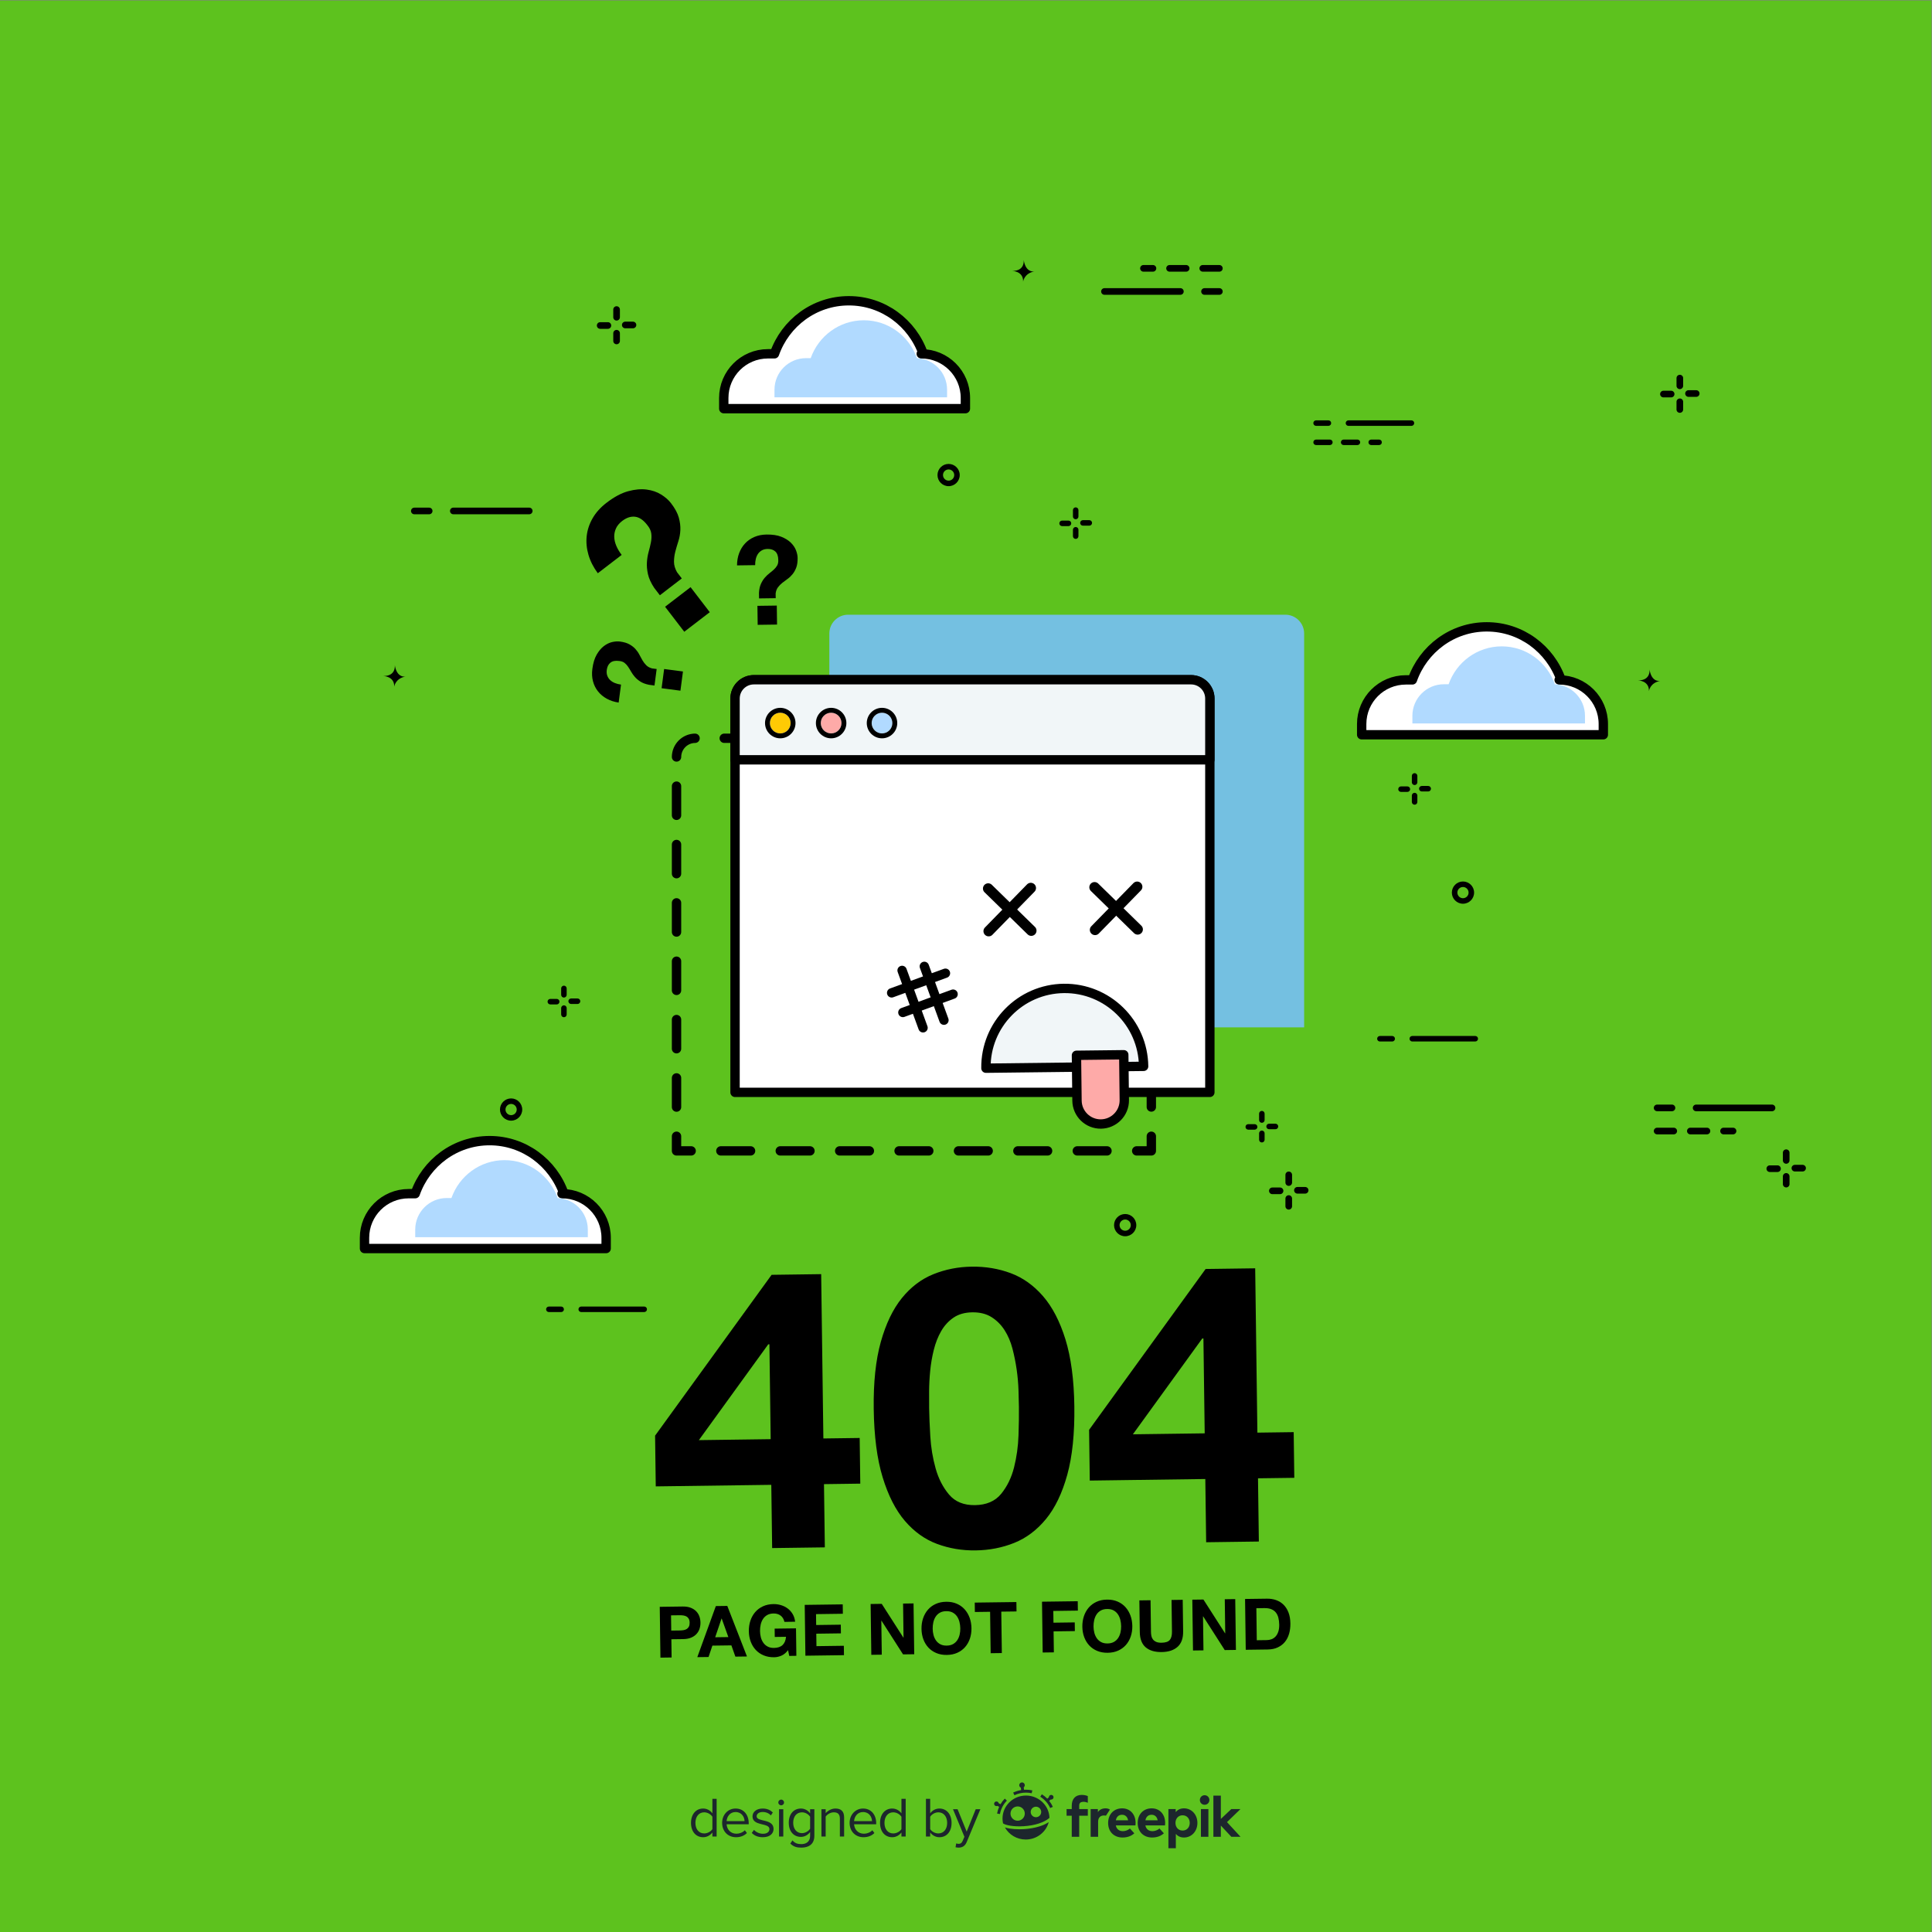 <?xml version="1.0" encoding="UTF-8" standalone="no"?>
<svg
   xmlns:dc="http://purl.org/dc/elements/1.1/"
   xmlns:cc="http://creativecommons.org/ns#"
   xmlns:rdf="http://www.w3.org/1999/02/22-rdf-syntax-ns#"
   xmlns:svg="http://www.w3.org/2000/svg"
   xmlns="http://www.w3.org/2000/svg"
   viewBox="0 0 666.667 666.667"
   height="666.667"
   width="666.667"
   xml:space="preserve"
   id="svg2"
   version="1.1"><rect x="0" y="0" width="666.667" height="666.667" fill="#808080" stroke="none"/><defs
     id="defs6" /><g
     transform="matrix(1.333,0,0,-1.333,0,666.667)"
     id="g10"><g
       transform="scale(0.1)"
       id="g12"><path
         id="path14"
         style="fill:#5dc21e;fill-opacity:1;fill-rule:nonzero;stroke:none"
         d="M 5000,0 H 0 V 5000 H 5000 V 0" /><path
         id="path16"
         style="fill:#000000;fill-opacity:1;fill-rule:nonzero;stroke:none"
         d="m 1988.69,1521.24 -179.57,-247.97 185.9,2.49 -3.29,245.53 z m -291.16,-367.7 -1.76,131.34 301.63,416.35 128.31,1.73 5.7,-425.36 93.97,1.26 1.59,-118.21 -93.97,-1.27 2.2,-163.681 -136.39,-1.828 -2.21,163.689 -299.07,-4.02" /><path
         id="path18"
         style="fill:#000000;fill-opacity:1;fill-rule:nonzero;stroke:none"
         d="m 2408.23,1282.82 c 1.73,-28.62 6.32,-56.16 13.74,-82.67 7.43,-26.53 19.01,-49.11 34.77,-67.76 15.74,-18.65 38.09,-27.77 67.06,-27.39 29.63,0.41 52.24,10.14 67.82,29.21 15.56,19.07 26.72,41.95 33.44,68.66 6.72,26.7 10.54,54.37 11.51,83.01 0.96,28.65 1.32,53.08 1.05,73.28 -0.17,12.14 -0.54,26.78 -1.1,43.96 -0.57,17.15 -2.15,34.82 -4.75,52.98 -2.62,18.17 -6.22,36.13 -10.83,53.92 -4.64,17.77 -11.42,33.7 -20.35,47.73 -8.96,14.03 -20.23,25.33 -33.8,33.91 -13.6,8.55 -30.15,12.71 -49.68,12.46 -19.55,-0.26 -35.82,-4.87 -48.84,-13.8 -13.02,-8.93 -23.64,-20.52 -31.86,-34.77 -8.24,-14.27 -14.6,-30.35 -19.07,-48.26 -4.47,-17.92 -7.59,-35.97 -9.36,-54.19 -1.79,-18.22 -2.73,-35.92 -2.84,-53.09 -0.11,-17.19 -0.07,-31.84 0.08,-43.97 0.28,-20.2 1.27,-44.61 3.01,-73.22 z m -128.09,244.87 c 13.18,46.98 31.36,84.79 54.57,113.4 23.19,28.61 50.37,49.18 81.53,61.72 31.16,12.55 64.25,19.06 99.28,19.52 35.69,0.47 69.28,-5.12 100.77,-16.83 31.48,-11.7 59.36,-31.54 83.66,-59.51 24.29,-27.97 43.65,-65.28 58.1,-111.9 14.42,-46.64 22.11,-104.3 23.03,-173.01 0.95,-70.71 -5.17,-129.91 -18.33,-177.58 -13.18,-47.68 -31.53,-85.82 -55.05,-114.43 -23.54,-28.61 -50.88,-49.19 -82.04,-61.74 -31.16,-12.541 -64.59,-19.049 -100.29,-19.529 -35.03,-0.469 -68.28,5.16 -99.76,16.849 -31.49,11.71 -59.2,31.54 -83.16,59.52 -23.96,27.97 -43.16,65.61 -57.6,112.91 -14.45,47.3 -22.14,106.31 -23.09,177.04 -0.93,68.71 5.2,126.55 18.38,173.57" /><path
         id="path20"
         style="fill:#000000;fill-opacity:1;fill-rule:nonzero;stroke:none"
         d="m 3112.21,1536.32 -179.58,-247.97 185.91,2.49 -3.31,245.51 z m -291.16,-367.71 -1.75,131.35 301.61,416.35 128.32,1.73 5.7,-425.37 93.97,1.27 1.58,-118.23 -93.96,-1.26 2.2,-163.67 -136.41,-1.83 -2.19,163.69 -299.07,-4.03" /><path
         id="path22"
         style="fill:#000000;fill-opacity:1;fill-rule:nonzero;stroke:none"
         d="m 1760.09,780.551 c 3.31,0.051 6.5,0.328 9.56,0.871 3.07,0.519 5.76,1.508 8.07,2.957 2.31,1.453 4.16,3.473 5.54,6.07 1.39,2.59 2.04,5.981 1.98,10.16 -0.05,4.172 -0.81,7.539 -2.25,10.102 -1.44,2.559 -3.35,4.527 -5.7,5.91 -2.35,1.391 -5.06,2.301 -8.14,2.75 -3.09,0.438 -6.28,0.66 -9.59,0.609 l -22.48,-0.3 0.53,-39.43 z m 7.09,62.008 c 8.23,0.121 15.24,-1 21.05,-3.309 5.81,-2.328 10.54,-5.41 14.22,-9.301 3.67,-3.89 6.39,-8.34 8.11,-13.34 1.73,-5.019 2.62,-10.23 2.68,-15.629 0.08,-5.281 -0.67,-10.48 -2.26,-15.601 -1.6,-5.117 -4.18,-9.68 -7.75,-13.637 -3.57,-3.992 -8.23,-7.211 -13.96,-9.691 -5.74,-2.469 -12.73,-3.75 -20.96,-3.871 l -30.4,-0.399 0.63,-47.172 -28.91,-0.398 -1.78,131.551 59.33,0.797" /><path
         id="path24"
         style="fill:#000000;fill-opacity:1;fill-rule:nonzero;stroke:none"
         d="m 1885.43,763.441 -17.23,48.039 h -0.36 l -16.48,-48.5 z m -2.73,80.668 50.95,-130.89 -30.02,-0.387 -10.35,29.148 -49.19,-0.66 -9.92,-29.429 -29.11,-0.403 47.97,132.223 29.67,0.398" /><path
         id="path26"
         style="fill:#000000;fill-opacity:1;fill-rule:nonzero;stroke:none"
         d="m 2022.99,715.441 c -6.22,-2.73 -12.54,-4.132 -18.93,-4.211 -10.07,-0.14 -19.15,1.481 -27.23,4.879 -8.1,3.391 -14.95,8.121 -20.56,14.192 -5.61,6.07 -9.94,13.23 -13.01,21.48 -3.05,8.239 -4.65,17.168 -4.76,26.75 -0.14,9.821 1.2,18.957 4.04,27.418 2.83,8.442 6.97,15.84 12.42,22.172 5.44,6.34 12.16,11.34 20.16,15.02 7.99,3.679 17.03,5.57 27.1,5.711 6.75,0.089 13.32,-0.84 19.66,-2.782 6.35,-1.941 12.1,-4.84 17.26,-8.699 5.15,-3.871 9.42,-8.672 12.81,-14.379 3.39,-5.73 5.51,-12.351 6.35,-19.82 l -27.64,-0.383 c -1.81,7.352 -5.2,12.832 -10.17,16.453 -4.95,3.617 -10.94,5.379 -17.94,5.278 -6.51,-0.079 -12.02,-1.411 -16.53,-3.989 -4.52,-2.59 -8.15,-6.019 -10.92,-10.281 -2.77,-4.281 -4.76,-9.129 -5.98,-14.551 -1.21,-5.429 -1.78,-11.019 -1.71,-16.789 0.08,-5.519 0.79,-10.898 2.15,-16.09 1.37,-5.211 3.48,-9.871 6.36,-14.019 2.89,-4.141 6.61,-7.43 11.2,-9.879 4.57,-2.473 10.12,-3.66 16.63,-3.563 9.58,0.133 16.93,2.653 22.1,7.571 5.16,4.922 8.11,12 8.83,21.218 l -29.11,-0.386 -0.29,21.558 55.28,0.731 0.94,-71.11 -18.41,-0.25 -3.15,14.879 c -5.07,-6.691 -10.72,-11.422 -16.95,-14.129" /><path
         id="path28"
         style="fill:#000000;fill-opacity:1;fill-rule:nonzero;stroke:none"
         d="m 2181.52,848.121 0.33,-24.312 -69.45,-0.938 0.37,-28.191 63.75,0.859 0.3,-22.469 -63.74,-0.859 0.43,-32.25 70.92,0.961 0.34,-24.32 -99.87,-1.352 -1.76,131.559 98.38,1.312" /><path
         id="path30"
         style="fill:#000000;fill-opacity:1;fill-rule:nonzero;stroke:none"
         d="m 2282.48,849.48 56.09,-87.511 h 0.37 l -1.19,88.242 27.08,0.379 1.77,-131.551 -28.92,-0.391 -55.9,87.344 -0.37,-0.023 1.19,-88.059 -27.09,-0.371 -1.77,131.543 28.74,0.398" /><path
         id="path32"
         style="fill:#000000;fill-opacity:1;fill-rule:nonzero;stroke:none"
         d="m 2416.52,768.809 c 1.35,-5.2 3.47,-9.868 6.36,-14.02 2.88,-4.129 6.61,-7.43 11.18,-9.879 4.59,-2.461 10.12,-3.64 16.63,-3.551 6.52,0.09 12.02,1.411 16.54,3.993 4.51,2.578 8.15,5.98 10.91,10.187 2.79,4.211 4.77,8.941 5.99,14.191 1.22,5.231 1.8,10.61 1.72,16.129 -0.08,5.77 -0.8,11.36 -2.15,16.75 -1.38,5.383 -3.49,10.18 -6.38,14.371 -2.89,4.2 -6.61,7.532 -11.18,9.981 -4.59,2.469 -10.13,3.66 -16.65,3.57 -6.5,-0.09 -12.01,-1.429 -16.51,-4.011 -4.51,-2.571 -8.17,-6 -10.93,-10.282 -2.77,-4.269 -4.76,-9.117 -5.98,-14.527 -1.22,-5.441 -1.78,-11.039 -1.69,-16.813 0.06,-5.527 0.79,-10.886 2.14,-16.089 z m -27.03,43.132 c 2.84,8.438 6.98,15.84 12.41,22.188 5.46,6.34 12.18,11.34 20.18,15 7.99,3.672 17.02,5.582 27.1,5.711 10.2,0.14 19.31,-1.508 27.33,-4.969 8.04,-3.461 14.86,-8.281 20.46,-14.473 5.63,-6.187 9.95,-13.476 13.01,-21.847 3.07,-8.36 4.66,-17.469 4.8,-27.289 0.12,-9.582 -1.24,-18.551 -4.07,-26.883 -2.84,-8.328 -6.98,-15.59 -12.42,-21.809 -5.45,-6.211 -12.14,-11.129 -20.07,-14.73 -7.94,-3.61 -17,-5.488 -27.19,-5.621 -10.07,-0.137 -19.16,1.492 -27.25,4.883 -8.1,3.398 -14.94,8.117 -20.55,14.199 -5.61,6.07 -9.95,13.219 -13.01,21.48 -3.05,8.25 -4.64,17.16 -4.78,26.739 -0.13,9.832 1.22,18.98 4.05,27.421" /><path
         id="path34"
         style="fill:#000000;fill-opacity:1;fill-rule:nonzero;stroke:none"
         d="m 2523.6,828.391 -0.32,24.32 107.78,1.437 0.34,-24.328 -39.44,-0.511 1.44,-107.227 -28.93,-0.391 -1.44,107.231 -39.43,-0.531" /><path
         id="path36"
         style="fill:#000000;fill-opacity:1;fill-rule:nonzero;stroke:none"
         d="m 2789.87,856.281 0.33,-24.312 -63.57,-0.86 0.42,-30.41 55.09,0.75 0.29,-22.48 -55.09,-0.739 0.74,-54.339 -28.93,-0.391 -1.76,131.539 92.48,1.242" /><path
         id="path38"
         style="fill:#000000;fill-opacity:1;fill-rule:nonzero;stroke:none"
         d="m 2832.89,774.391 c 1.36,-5.192 3.48,-9.871 6.36,-14 2.87,-4.141 6.61,-7.442 11.18,-9.899 4.59,-2.453 10.13,-3.633 16.65,-3.551 6.49,0.09 12,1.418 16.51,4 4.52,2.579 8.16,5.969 10.93,10.188 2.77,4.223 4.76,8.941 5.98,14.18 1.22,5.23 1.8,10.621 1.73,16.152 -0.09,5.769 -0.8,11.34 -2.16,16.738 -1.37,5.371 -3.49,10.172 -6.38,14.383 -2.88,4.188 -6.6,7.52 -11.18,9.988 -4.58,2.45 -10.13,3.629 -16.64,3.539 -6.51,-0.078 -12.02,-1.418 -16.52,-4 -4.52,-2.578 -8.16,-6.007 -10.92,-10.277 -2.78,-4.273 -4.76,-9.121 -5.98,-14.543 -1.22,-5.418 -1.79,-11.019 -1.72,-16.789 0.08,-5.539 0.8,-10.898 2.16,-16.109 z m -27.02,43.129 c 2.83,8.46 6.97,15.859 12.41,22.199 5.45,6.332 12.17,11.332 20.17,15 7.99,3.672 17.03,5.582 27.1,5.711 10.19,0.152 19.3,-1.52 27.34,-4.981 8.03,-3.457 14.84,-8.277 20.46,-14.457 5.61,-6.203 9.95,-13.48 13.01,-21.844 3.06,-8.386 4.66,-17.476 4.79,-27.296 0.12,-9.582 -1.24,-18.543 -4.07,-26.872 -2.83,-8.339 -6.96,-15.609 -12.41,-21.832 -5.45,-6.207 -12.15,-11.109 -20.07,-14.718 -7.95,-3.621 -17,-5.489 -27.2,-5.629 -10.08,-0.129 -19.16,1.5 -27.24,4.898 -8.11,3.383 -14.95,8.11 -20.56,14.18 -5.61,6.062 -9.95,13.23 -13.01,21.473 -3.05,8.257 -4.65,17.179 -4.78,26.757 -0.12,9.821 1.22,18.95 4.06,27.411" /><path
         id="path40"
         style="fill:#000000;fill-opacity:1;fill-rule:nonzero;stroke:none"
         d="m 3048.33,738.219 c -9.83,-8.797 -23.54,-13.297 -41.1,-13.528 -17.81,-0.25 -31.65,3.86 -41.54,12.329 -9.87,8.472 -14.94,21.671 -15.17,39.589 l -1.1,81.821 28.92,0.379 1.1,-81.797 c 0.05,-3.563 0.4,-7.051 1.06,-10.492 0.66,-3.418 2,-6.45 3.99,-9.059 2,-2.621 4.77,-4.742 8.29,-6.34 3.53,-1.621 8.24,-2.383 14.12,-2.301 10.33,0.141 17.42,2.539 21.28,7.2 3.88,4.64 5.74,11.89 5.62,21.71 l -1.1,81.809 28.92,0.391 1.09,-81.801 c 0.24,-17.809 -4.56,-31.117 -14.38,-39.91" /><path
         id="path42"
         style="fill:#000000;fill-opacity:1;fill-rule:nonzero;stroke:none"
         d="m 3115.22,860.641 56.1,-87.512 h 0.37 l -1.18,88.262 27.07,0.371 1.77,-131.551 -28.93,-0.402 -55.9,87.339 h -0.37 l 1.19,-88.066 -27.09,-0.363 -1.77,131.543 28.74,0.379" /><path
         id="path44"
         style="fill:#000000;fill-opacity:1;fill-rule:nonzero;stroke:none"
         d="m 3279.17,755.609 c 4.17,0.039 8.21,0.782 12.13,2.18 3.91,1.41 7.37,3.68 10.41,6.871 3.03,3.18 5.44,7.281 7.2,12.352 1.77,5.058 2.62,11.199 2.53,18.457 -0.1,6.633 -0.81,12.613 -2.19,17.941 -1.35,5.32 -3.54,9.871 -6.54,13.629 -3,3.77 -6.93,6.633 -11.81,8.602 -4.88,1.968 -10.89,2.898 -18.01,2.808 l -20.63,-0.289 1.11,-82.898 z m 0.58,107.243 c 8.48,0.117 16.38,-1.133 23.74,-3.731 7.34,-2.609 13.72,-6.57 19.13,-11.91 5.42,-5.332 9.68,-12.031 12.81,-20.09 3.11,-8.07 4.75,-17.562 4.89,-28.5 0.12,-9.582 -0.98,-18.441 -3.33,-26.582 -2.35,-8.137 -5.96,-15.187 -10.86,-21.148 -4.89,-5.961 -11.04,-10.68 -18.43,-14.149 -7.39,-3.5 -16.12,-5.293 -26.19,-5.433 l -56.73,-0.758 -1.78,131.539 56.75,0.762" /><path
         id="path46"
         style="fill:#ffffff;fill-opacity:1;fill-rule:nonzero;stroke:none"
         d="m 2384.79,4085.39 h 5.08 c -28.08,79.93 -103.54,137.29 -192.5,137.29 -88.95,0 -164.42,-57.36 -192.51,-137.29 h -16.97 c -63.13,0 -114.31,-51.18 -114.31,-114.31 v -27.72 h 625.51 v 27.72 c 0,63.13 -51.17,114.31 -114.3,114.31" /><path
         id="path48"
         style="fill:none;stroke:#000000;stroke-width:24.232;stroke-linecap:round;stroke-linejoin:round;stroke-miterlimit:10;stroke-dasharray:none;stroke-opacity:1"
         d="m 2384.79,4085.39 h 5.08 c -28.08,79.93 -103.54,137.29 -192.5,137.29 -88.95,0 -164.42,-57.36 -192.51,-137.29 h -16.97 c -63.13,0 -114.31,-51.18 -114.31,-114.31 v -27.72 h 625.51 v 27.72 c 0,63.13 -51.17,114.31 -114.3,114.31 z" /><path
         id="path50"
         style="fill:#b1daff;fill-opacity:1;fill-rule:nonzero;stroke:none"
         d="m 2370,4074.12 h 3.63 c -20.06,57.09 -73.96,98.06 -137.49,98.06 -63.54,0 -117.44,-40.97 -137.51,-98.06 h -12.12 c -45.09,0 -81.65,-36.55 -81.65,-81.65 v -19.79 h 446.79 v 19.79 c 0,45.1 -36.55,81.65 -81.65,81.65" /><path
         id="path52"
         style="fill:#ffffff;fill-opacity:1;fill-rule:nonzero;stroke:none"
         d="m 1454.79,1911.27 h 5.08 c -28.08,79.93 -103.55,137.29 -192.5,137.29 -88.95,0 -164.42,-57.36 -192.51,-137.29 h -16.97 c -63.132,0 -114.304,-51.17 -114.304,-114.32 v -27.7 h 625.504 v 27.7 c 0,63.15 -51.17,114.32 -114.3,114.32" /><path
         id="path54"
         style="fill:none;stroke:#000000;stroke-width:24.232;stroke-linecap:round;stroke-linejoin:round;stroke-miterlimit:10;stroke-dasharray:none;stroke-opacity:1"
         d="m 1454.79,1911.27 h 5.08 c -28.08,79.93 -103.55,137.29 -192.5,137.29 -88.95,0 -164.42,-57.36 -192.51,-137.29 h -16.97 c -63.132,0 -114.304,-51.17 -114.304,-114.32 v -27.7 h 625.504 v 27.7 c 0,63.15 -51.17,114.32 -114.3,114.32 z" /><path
         id="path56"
         style="fill:#b1daff;fill-opacity:1;fill-rule:nonzero;stroke:none"
         d="m 1440,1900 h 3.63 c -20.06,57.09 -73.96,98.07 -137.5,98.07 -63.53,0 -117.44,-40.98 -137.5,-98.07 h -12.12 c -45.09,0 -81.65,-36.55 -81.65,-81.65 v -19.8 h 446.79 v 19.8 c 0,45.1 -36.55,81.65 -81.65,81.65" /><path
         id="path58"
         style="fill:#ffffff;fill-opacity:1;fill-rule:nonzero;stroke:none"
         d="m 4036.09,3241.27 h 5.1 c -28.09,79.93 -103.55,137.29 -192.51,137.29 -88.95,0 -164.41,-57.36 -192.51,-137.29 h -16.96 c -63.14,0 -114.32,-51.18 -114.32,-114.31 v -27.71 h 625.52 v 27.71 c 0,63.13 -51.18,114.31 -114.32,114.31" /><path
         id="path60"
         style="fill:none;stroke:#000000;stroke-width:24.232;stroke-linecap:round;stroke-linejoin:round;stroke-miterlimit:10;stroke-dasharray:none;stroke-opacity:1"
         d="m 4036.09,3241.27 h 5.1 c -28.09,79.93 -103.55,137.29 -192.51,137.29 -88.95,0 -164.41,-57.36 -192.51,-137.29 h -16.96 c -63.14,0 -114.32,-51.18 -114.32,-114.31 v -27.71 h 625.52 v 27.71 c 0,63.13 -51.18,114.31 -114.32,114.31 z" /><path
         id="path62"
         style="fill:#b1daff;fill-opacity:1;fill-rule:nonzero;stroke:none"
         d="m 4021.31,3230 h 3.64 c -20.07,57.09 -73.96,98.06 -137.5,98.06 -63.54,0 -117.44,-40.97 -137.51,-98.06 h -12.12 c -45.1,0 -81.65,-36.55 -81.65,-81.65 v -19.8 h 446.79 v 19.8 c 0,45.1 -36.55,81.65 -81.65,81.65" /><path
         id="path64"
         style="fill:none;stroke:#000000;stroke-width:24.232;stroke-linecap:round;stroke-linejoin:round;stroke-miterlimit:4;stroke-dasharray:none;stroke-opacity:1"
         d="m 2980.37,2059.89 v -37.87 h -37.87" /><path
         id="path66"
         style="fill:none;stroke:#000000;stroke-width:24.232;stroke-linecap:round;stroke-linejoin:round;stroke-miterlimit:4;stroke-dasharray:76.89, 76.89;stroke-dashoffset:0;stroke-opacity:1"
         d="M 2865.62,2022.02 H 1827.6" /><path
         id="path68"
         style="fill:none;stroke:#000000;stroke-width:24.232;stroke-linecap:round;stroke-linejoin:round;stroke-miterlimit:4;stroke-dasharray:none;stroke-opacity:1"
         d="m 1789.15,2022.02 h -37.87 v 37.87" /><path
         id="path70"
         style="fill:none;stroke:#000000;stroke-width:24.232;stroke-linecap:round;stroke-linejoin:round;stroke-miterlimit:4;stroke-dasharray:75.527, 75.527;stroke-dashoffset:0;stroke-opacity:1"
         d="m 1751.28,2135.42 v 906.09 c 0,26.87 21.79,48.66 48.65,48.66 h 1131.79 c 26.87,0 48.65,-21.79 48.65,-48.66 v -943.85" /><path
         id="path72"
         style="fill:#74c0e1;fill-opacity:1;fill-rule:nonzero;stroke:none"
         d="M 3375.94,2341.84 H 2146.85 v 1019.49 c 0,26.87 21.77,48.66 48.65,48.66 h 1131.79 c 26.87,0 48.65,-21.79 48.65,-48.66 V 2341.84" /><path
         id="path74"
         style="fill:#ffffff;fill-opacity:1;fill-rule:nonzero;stroke:none"
         d="M 3131.87,2173.52 H 1902.77 V 3193 c 0,26.87 21.78,48.66 48.66,48.66 h 1131.78 c 26.88,0 48.66,-21.79 48.66,-48.66 V 2173.52" /><path
         id="path76"
         style="fill:none;stroke:#000000;stroke-width:24.232;stroke-linecap:round;stroke-linejoin:round;stroke-miterlimit:10;stroke-dasharray:none;stroke-opacity:1"
         d="M 3131.87,2173.52 H 1902.77 V 3193 c 0,26.87 21.78,48.66 48.66,48.66 h 1131.78 c 26.88,0 48.66,-21.79 48.66,-48.66 z" /><path
         id="path78"
         style="fill:#f1f6f8;fill-opacity:1;fill-rule:nonzero;stroke:none"
         d="M 3131.87,3034.37 H 1902.77 V 3193 c 0,26.87 21.78,48.66 48.66,48.66 h 1131.78 c 26.88,0 48.66,-21.79 48.66,-48.66 v -158.63" /><path
         id="path80"
         style="fill:none;stroke:#000000;stroke-width:24.232;stroke-linecap:round;stroke-linejoin:round;stroke-miterlimit:10;stroke-dasharray:none;stroke-opacity:1"
         d="M 3131.87,3034.37 H 1902.77 V 3193 c 0,26.87 21.78,48.66 48.66,48.66 h 1131.78 c 26.88,0 48.66,-21.79 48.66,-48.66 z" /><path
         id="path82"
         style="fill:none;stroke:#000000;stroke-width:24.232;stroke-linecap:round;stroke-linejoin:round;stroke-miterlimit:10;stroke-dasharray:none;stroke-opacity:1"
         d="m 2335.2,2489.18 54.19,-148.54" /><path
         id="path84"
         style="fill:none;stroke:#000000;stroke-width:24.232;stroke-linecap:round;stroke-linejoin:round;stroke-miterlimit:10;stroke-dasharray:none;stroke-opacity:1"
         d="m 2392.74,2499.66 50.8,-139.26" /><path
         id="path86"
         style="fill:none;stroke:#000000;stroke-width:24.232;stroke-linecap:round;stroke-linejoin:round;stroke-miterlimit:10;stroke-dasharray:none;stroke-opacity:1"
         d="M 2447.43,2481.91 2308.17,2431.1" /><path
         id="path88"
         style="fill:none;stroke:#000000;stroke-width:24.232;stroke-linecap:round;stroke-linejoin:round;stroke-miterlimit:10;stroke-dasharray:none;stroke-opacity:1"
         d="m 2467.19,2427.76 -129.97,-47.42" /><path
         id="path90"
         style="fill:none;stroke:#000000;stroke-width:27.045;stroke-linecap:round;stroke-linejoin:miter;stroke-miterlimit:10;stroke-dasharray:none;stroke-opacity:1"
         d="m 2558.03,2701.18 111.61,-109.03" /><path
         id="path92"
         style="fill:none;stroke:#000000;stroke-width:27.045;stroke-linecap:round;stroke-linejoin:miter;stroke-miterlimit:10;stroke-dasharray:none;stroke-opacity:1"
         d="m 2559.32,2590.86 109.03,111.62" /><path
         id="path94"
         style="fill:none;stroke:#000000;stroke-width:27.045;stroke-linecap:round;stroke-linejoin:miter;stroke-miterlimit:10;stroke-dasharray:none;stroke-opacity:1"
         d="m 2833.4,2704.41 111.61,-109.03" /><path
         id="path96"
         style="fill:none;stroke:#000000;stroke-width:27.045;stroke-linecap:round;stroke-linejoin:miter;stroke-miterlimit:10;stroke-dasharray:none;stroke-opacity:1"
         d="m 2834.69,2594.09 109.03,111.61" /><path
         id="path98"
         style="fill:#f1f6f8;fill-opacity:1;fill-rule:nonzero;stroke:none"
         d="m 2552.23,2236.09 c -1.32,112.72 88.98,205.17 201.7,206.49 v 0 c 112.71,1.32 205.16,-88.99 206.48,-201.7 l -408.18,-4.79" /><path
         id="path100"
         style="fill:none;stroke:#000000;stroke-width:24.232;stroke-linecap:round;stroke-linejoin:round;stroke-miterlimit:10;stroke-dasharray:none;stroke-opacity:1"
         d="m 2552.23,2236.09 c -1.32,112.72 88.98,205.17 201.7,206.49 v 0 c 112.71,1.32 205.16,-88.99 206.48,-201.7 z" /><path
         id="path102"
         style="fill:#feaaa8;fill-opacity:1;fill-rule:nonzero;stroke:none"
         d="m 2849.89,2091.59 v 0 c -33.82,-0.39 -61.54,26.7 -61.94,60.52 l -1.38,117.35 122.46,1.43 1.38,-117.35 c 0.39,-33.81 -26.7,-61.55 -60.52,-61.95" /><path
         id="path104"
         style="fill:none;stroke:#000000;stroke-width:24.232;stroke-linecap:round;stroke-linejoin:round;stroke-miterlimit:10;stroke-dasharray:none;stroke-opacity:1"
         d="m 2849.89,2091.59 v 0 c -33.82,-0.39 -61.54,26.7 -61.94,60.52 l -1.38,117.35 122.46,1.43 1.38,-117.35 c 0.39,-33.81 -26.7,-61.55 -60.52,-61.95 z" /><path
         id="path106"
         style="fill:#ffca04;fill-opacity:1;fill-rule:nonzero;stroke:none"
         d="m 2046.65,3129.48 c 0,-14.82 -12.01,-26.82 -26.83,-26.82 -14.81,0 -26.82,12 -26.82,26.82 0,14.82 12.01,26.82 26.82,26.82 14.82,0 26.83,-12 26.83,-26.82" /><path
         id="path108"
         style="fill:#feaaa8;fill-opacity:1;fill-rule:nonzero;stroke:none"
         d="m 2178.34,3129.48 c 0,-14.82 -12.01,-26.82 -26.83,-26.82 -14.81,0 -26.82,12 -26.82,26.82 0,14.82 12.01,26.82 26.82,26.82 14.82,0 26.83,-12 26.83,-26.82" /><path
         id="path110"
         style="fill:#b1daff;fill-opacity:1;fill-rule:nonzero;stroke:none"
         d="m 2310.03,3129.48 c 0,-14.82 -12.01,-26.82 -26.83,-26.82 -14.81,0 -26.82,12 -26.82,26.82 0,14.82 12.01,26.82 26.82,26.82 14.82,0 26.83,-12 26.83,-26.82" /><path
         id="path112"
         style="fill:#000000;fill-opacity:1;fill-rule:nonzero;stroke:none"
         d="m 2019.82,3168.93 c -21.74,0 -39.44,-17.69 -39.44,-39.45 0,-21.75 17.7,-39.45 39.44,-39.45 21.76,0 39.46,17.7 39.46,39.45 0,21.76 -17.7,39.45 -39.46,39.45 z m 0,-12.63 c 14.83,0 26.83,-12 26.83,-26.82 0,-14.82 -12,-26.82 -26.83,-26.82 -14.81,0 -26.82,12 -26.82,26.82 0,14.82 12.01,26.82 26.82,26.82" /><path
         id="path114"
         style="fill:#000000;fill-opacity:1;fill-rule:nonzero;stroke:none"
         d="m 2151.51,3168.93 c -21.74,0 -39.44,-17.69 -39.44,-39.45 0,-21.75 17.7,-39.45 39.44,-39.45 21.76,0 39.46,17.7 39.46,39.45 0,21.76 -17.7,39.45 -39.46,39.45 z m 0,-12.63 c 14.82,0 26.83,-12 26.83,-26.82 0,-14.82 -12.01,-26.82 -26.83,-26.82 -14.81,0 -26.82,12 -26.82,26.82 0,14.82 12.01,26.82 26.82,26.82" /><path
         id="path116"
         style="fill:#000000;fill-opacity:1;fill-rule:nonzero;stroke:none"
         d="m 2283.2,3168.93 c -21.74,0 -39.45,-17.69 -39.45,-39.45 0,-21.75 17.71,-39.45 39.45,-39.45 21.76,0 39.46,17.7 39.46,39.45 0,21.76 -17.7,39.45 -39.46,39.45 z m 0,-12.63 c 14.82,0 26.83,-12 26.83,-26.82 0,-14.82 -12.01,-26.82 -26.83,-26.82 -14.81,0 -26.82,12 -26.82,26.82 0,14.82 12.01,26.82 26.82,26.82" /><path
         id="path118"
         style="fill:#000000;fill-opacity:1;fill-rule:nonzero;stroke:none"
         d="m 1787.66,3481.27 49.68,-64.74 -65.99,-50.66 -49.69,64.74 z m -264.33,83.69 c -4.78,16.38 -6.29,32.58 -4.57,48.61 1.74,16.02 6.85,31.41 15.33,46.17 8.5,14.75 20.45,28.05 35.86,39.88 19.9,15.27 38.59,25.29 56.1,30.04 17.5,4.76 33.45,6.18 47.82,4.3 14.36,-1.89 26.9,-6.19 37.6,-12.89 10.72,-6.7 19.19,-14.12 25.42,-22.24 10.33,-13.45 17.08,-25.87 20.25,-37.24 3.15,-11.38 4.51,-22.14 4.06,-32.28 -0.45,-10.15 -2.16,-19.81 -5.14,-29 -2.95,-9.18 -5.58,-18.09 -7.85,-26.74 -2.27,-8.65 -3.43,-17.44 -3.47,-26.37 -0.04,-8.95 2.59,-18.05 7.93,-27.31 l 12.26,-15.97 -56.75,-43.57 -14.52,18.92 c -8.41,12.7 -13.84,24.56 -16.3,35.59 -2.45,11.03 -3.36,21.36 -2.72,30.97 0.63,9.62 2.14,18.67 4.52,27.19 2.37,8.5 4.34,16.68 5.87,24.54 1.53,7.86 1.84,15.45 0.91,22.75 -0.92,7.31 -4.45,14.63 -10.52,21.98 -9.89,12.89 -20.36,20 -31.41,21.33 -11.03,1.32 -22.15,-2.32 -33.37,-10.92 -7.56,-5.81 -12.95,-12.28 -16.16,-19.42 -3.2,-7.13 -4.68,-14.5 -4.41,-22.09 0.25,-7.61 2.09,-15.34 5.46,-23.21 3.37,-7.88 7.96,-15.6 13.76,-23.17 l -61.79,-47.43 c -11.34,15.35 -19.39,31.21 -24.17,47.58" /><path
         id="path120"
         style="fill:#000000;fill-opacity:1;fill-rule:nonzero;stroke:none"
         d="m 1719.18,3269.43 48.76,-6.4 -6.54,-49.71 -48.76,6.41 z m -148.29,-76.96 c -9.01,4.94 -16.56,11.2 -22.65,18.76 -6.1,7.57 -10.48,16.3 -13.14,26.21 -2.68,9.9 -3.24,20.66 -1.72,32.27 1.97,14.99 5.66,27.22 11.1,36.71 5.43,9.48 11.62,16.88 18.54,22.2 6.94,5.31 14.11,8.82 21.52,10.54 7.43,1.7 14.19,2.15 20.3,1.35 10.13,-1.33 18.3,-3.75 24.5,-7.24 6.21,-3.5 11.37,-7.51 15.49,-12.03 4.13,-4.52 7.51,-9.36 10.16,-14.54 2.65,-5.18 5.33,-10.09 8.05,-14.75 2.72,-4.65 5.97,-8.89 9.77,-12.71 3.79,-3.83 8.79,-6.58 15.01,-8.26 l 12.03,-1.58 -5.62,-42.74 -14.24,1.88 c -8.98,1.82 -16.37,4.56 -22.12,8.22 -5.74,3.65 -10.52,7.66 -14.35,12.03 -3.83,4.37 -7.05,8.86 -9.66,13.5 -2.62,4.64 -5.27,8.96 -7.96,12.97 -2.69,4 -5.79,7.36 -9.3,10.08 -3.51,2.72 -8.13,4.34 -13.86,4.88 -9.7,1.27 -17.19,-0.15 -22.47,-4.29 -5.25,-4.14 -8.45,-10.43 -9.56,-18.87 -0.75,-5.7 -0.28,-10.75 1.39,-15.17 1.68,-4.4 4.19,-8.17 7.53,-11.29 3.36,-3.12 7.42,-5.65 12.21,-7.56 4.8,-1.92 10.04,-3.25 15.74,-4.01 l -6.12,-46.53 c -11.37,1.7 -21.56,5.02 -30.57,9.97" /><path
         id="path122"
         style="fill:#000000;fill-opacity:1;fill-rule:nonzero;stroke:none"
         d="m 2010.84,3433.63 0.66,-49.17 -50.12,-0.68 -0.67,49.17 z m -97.47,135.7 c 3.59,9.63 8.71,17.99 15.32,25.11 6.6,7.12 14.62,12.7 24.04,16.77 9.42,4.06 19.98,6.17 31.68,6.32 15.12,0.2 27.77,-1.69 37.93,-5.7 10.16,-4.01 18.38,-9.07 24.64,-15.16 6.26,-6.1 10.76,-12.69 13.52,-19.79 2.75,-7.09 4.17,-13.73 4.26,-19.9 0.13,-10.22 -1.08,-18.65 -3.65,-25.28 -2.57,-6.64 -5.81,-12.33 -9.67,-17.06 -3.89,-4.74 -8.19,-8.78 -12.94,-12.14 -4.74,-3.37 -9.23,-6.72 -13.43,-10.08 -4.23,-3.36 -7.94,-7.19 -11.19,-11.49 -3.25,-4.3 -5.25,-9.65 -6.02,-16.05 l 0.17,-12.13 -43.1,-0.58 -0.19,14.37 c 0.51,9.16 2.16,16.85 4.95,23.06 2.79,6.22 6.07,11.53 9.84,15.94 3.78,4.41 7.77,8.24 11.98,11.5 4.22,3.24 8.12,6.49 11.69,9.73 3.58,3.24 6.46,6.8 8.65,10.66 2.18,3.85 3.12,8.66 2.84,14.41 -0.13,9.79 -2.63,16.99 -7.48,21.62 -4.86,4.61 -11.54,6.86 -20.05,6.75 -5.74,-0.08 -10.69,-1.25 -14.81,-3.55 -4.12,-2.29 -7.48,-5.32 -10.09,-9.07 -2.61,-3.77 -4.52,-8.16 -5.74,-13.18 -1.2,-5.03 -1.76,-10.4 -1.69,-16.14 l -46.94,-0.63 c 0.06,11.49 1.89,22.06 5.48,31.69" /><path
         id="path124"
         style="fill:#000000;fill-opacity:1;fill-rule:nonzero;stroke:none"
         d="m 4587.13,2141.87 h -196.48 c -4.74,0 -8.59,-3.84 -8.59,-8.6 0,-4.74 3.85,-8.59 8.59,-8.59 h 196.48 c 4.75,0 8.6,3.85 8.6,8.59 0,4.76 -3.85,8.6 -8.6,8.6" /><path
         id="path126"
         style="fill:#000000;fill-opacity:1;fill-rule:nonzero;stroke:none"
         d="m 4328.12,2141.9 h -38.39 c -4.75,0 -8.6,-3.84 -8.6,-8.59 0,-4.75 3.85,-8.59 8.6,-8.59 h 38.39 c 4.74,0 8.6,3.84 8.6,8.59 0,4.75 -3.86,8.59 -8.6,8.59" /><path
         id="path128"
         style="fill:#000000;fill-opacity:1;fill-rule:nonzero;stroke:none"
         d="m 4341.32,2073.41 c 0,-4.75 -3.86,-8.6 -8.61,-8.6 h -42.96 c -4.75,0 -8.6,3.85 -8.6,8.6 0,4.75 3.85,8.6 8.6,8.6 h 42.96 c 4.75,0 8.61,-3.85 8.61,-8.6 z m 85.95,0 c 0,-4.75 -3.85,-8.6 -8.6,-8.6 h -42.98 c -4.74,0 -8.59,3.85 -8.59,8.6 0,4.75 3.85,8.6 8.59,8.6 h 42.98 c 4.75,0 8.6,-3.85 8.6,-8.6 z m 67.54,0 c 0,-4.75 -3.83,-8.6 -8.59,-8.6 h -24.57 c -4.75,0 -8.59,3.85 -8.59,8.6 0,4.75 3.84,8.6 8.59,8.6 h 24.57 c 4.76,0 8.59,-3.85 8.59,-8.6" /><path
         id="path130"
         style="fill:#000000;fill-opacity:1;fill-rule:nonzero;stroke:none"
         d="m 4623.82,1964.56 c -4.75,0 -8.6,-3.85 -8.6,-8.59 v -19.94 c 0,-4.75 3.85,-8.61 8.6,-8.61 4.74,0 8.59,3.86 8.59,8.61 v 19.94 c 0,4.74 -3.85,8.59 -8.59,8.59" /><path
         id="path132"
         style="fill:#000000;fill-opacity:1;fill-rule:nonzero;stroke:none"
         d="m 4601.32,1984.56 h -19.93 c -4.75,0 -8.6,-3.86 -8.6,-8.6 0,-4.75 3.85,-8.6 8.6,-8.6 h 19.93 c 4.74,0 8.59,3.85 8.59,8.6 0,4.74 -3.85,8.6 -8.59,8.6" /><path
         id="path134"
         style="fill:#000000;fill-opacity:1;fill-rule:nonzero;stroke:none"
         d="m 4623.82,2025.87 c -4.75,0 -8.6,-3.85 -8.6,-8.59 v -19.94 c 0,-4.74 3.85,-8.59 8.6,-8.59 4.74,0 8.59,3.85 8.59,8.59 v 19.94 c 0,4.74 -3.85,8.59 -8.59,8.59" /><path
         id="path136"
         style="fill:#000000;fill-opacity:1;fill-rule:nonzero;stroke:none"
         d="m 4666.26,1985.93 h -19.94 c -4.75,0 -8.6,-3.85 -8.6,-8.6 0,-4.74 3.85,-8.59 8.6,-8.59 h 19.94 c 4.74,0 8.59,3.85 8.59,8.59 0,4.75 -3.85,8.6 -8.59,8.6" /><path
         id="path138"
         style="fill:#000000;fill-opacity:1;fill-rule:nonzero;stroke:none"
         d="m 1596.1,4147.23 c -4.74,0 -8.59,-3.85 -8.59,-8.6 v -19.94 c 0,-4.74 3.85,-8.59 8.59,-8.59 4.75,0 8.6,3.85 8.6,8.59 v 19.94 c 0,4.75 -3.85,8.6 -8.6,8.6" /><path
         id="path140"
         style="fill:#000000;fill-opacity:1;fill-rule:nonzero;stroke:none"
         d="m 1573.6,4167.23 h -19.94 c -4.74,0 -8.59,-3.85 -8.59,-8.6 0,-4.74 3.85,-8.59 8.59,-8.59 h 19.94 c 4.75,0 8.6,3.85 8.6,8.59 0,4.75 -3.85,8.6 -8.6,8.6" /><path
         id="path142"
         style="fill:#000000;fill-opacity:1;fill-rule:nonzero;stroke:none"
         d="m 1596.1,4208.53 c -4.74,0 -8.59,-3.85 -8.59,-8.59 v -19.93 c 0,-4.74 3.85,-8.59 8.59,-8.59 4.75,0 8.6,3.85 8.6,8.59 v 19.93 c 0,4.74 -3.85,8.59 -8.6,8.59" /><path
         id="path144"
         style="fill:#000000;fill-opacity:1;fill-rule:nonzero;stroke:none"
         d="m 1638.54,4168.59 h -19.95 c -4.74,0 -8.59,-3.84 -8.59,-8.59 0,-4.75 3.85,-8.59 8.59,-8.59 h 19.95 c 4.74,0 8.6,3.84 8.6,8.59 0,4.75 -3.86,8.59 -8.6,8.59" /><path
         id="path146"
         style="fill:#000000;fill-opacity:1;fill-rule:nonzero;stroke:none"
         d="m 2859.09,4238.14 h 196.49 c 4.74,0 8.59,3.84 8.59,8.59 0,4.75 -3.85,8.59 -8.59,8.59 h -196.49 c -4.74,0 -8.59,-3.84 -8.59,-8.59 0,-4.75 3.85,-8.59 8.59,-8.59" /><path
         id="path148"
         style="fill:#000000;fill-opacity:1;fill-rule:nonzero;stroke:none"
         d="m 3118.11,4238.1 h 38.38 c 4.76,0 8.61,3.85 8.61,8.6 0,4.74 -3.85,8.59 -8.61,8.59 h -38.38 c -4.75,0 -8.6,-3.85 -8.6,-8.59 0,-4.75 3.85,-8.6 8.6,-8.6" /><path
         id="path150"
         style="fill:#000000;fill-opacity:1;fill-rule:nonzero;stroke:none"
         d="m 3104.91,4306.59 c 0,4.75 3.85,8.6 8.6,8.6 h 42.97 c 4.75,0 8.6,-3.85 8.6,-8.6 0,-4.74 -3.85,-8.59 -8.6,-8.59 h -42.97 c -4.75,0 -8.6,3.85 -8.6,8.59 z m -85.95,0 c 0,4.75 3.84,8.6 8.59,8.6 h 42.98 c 4.74,0 8.59,-3.85 8.59,-8.6 0,-4.74 -3.85,-8.59 -8.59,-8.59 h -42.98 c -4.75,0 -8.59,3.85 -8.59,8.59 z m -67.55,0 c 0,4.75 3.84,8.6 8.59,8.6 h 24.58 c 4.75,0 8.59,-3.85 8.59,-8.6 0,-4.74 -3.84,-8.59 -8.59,-8.59 H 2960 c -4.75,0 -8.59,3.85 -8.59,8.59" /><path
         id="path152"
         style="fill:#000000;fill-opacity:1;fill-rule:nonzero;stroke:none"
         d="m 4348.48,3993.93 c 4.74,0 8.59,3.84 8.59,8.59 v 19.94 c 0,4.75 -3.85,8.6 -8.59,8.6 -4.75,0 -8.6,-3.85 -8.6,-8.6 v -19.94 c 0,-4.75 3.85,-8.59 8.6,-8.59" /><path
         id="path154"
         style="fill:#000000;fill-opacity:1;fill-rule:nonzero;stroke:none"
         d="m 4370.98,3973.93 h 19.93 c 4.74,0 8.59,3.85 8.59,8.6 0,4.75 -3.85,8.59 -8.59,8.59 h -19.93 c -4.75,0 -8.6,-3.84 -8.6,-8.59 0,-4.75 3.85,-8.6 8.6,-8.6" /><path
         id="path156"
         style="fill:#000000;fill-opacity:1;fill-rule:nonzero;stroke:none"
         d="m 4348.48,3932.62 c 4.74,0 8.59,3.84 8.59,8.6 v 19.92 c 0,4.75 -3.85,8.6 -8.59,8.6 -4.75,0 -8.6,-3.85 -8.6,-8.6 v -19.92 c 0,-4.76 3.85,-8.6 8.6,-8.6" /><path
         id="path158"
         style="fill:#000000;fill-opacity:1;fill-rule:nonzero;stroke:none"
         d="m 4306.04,3972.55 h 19.94 c 4.74,0 8.59,3.85 8.59,8.6 0,4.75 -3.85,8.6 -8.59,8.6 h -19.94 c -4.75,0 -8.6,-3.85 -8.6,-8.6 0,-4.75 3.85,-8.6 8.6,-8.6" /><path
         id="path160"
         style="fill:#000000;fill-opacity:1;fill-rule:nonzero;stroke:none"
         d="M 1173.52,3670 H 1370 c 4.75,0 8.59,3.85 8.59,8.59 0,4.75 -3.84,8.6 -8.59,8.6 h -196.48 c -4.75,0 -8.6,-3.85 -8.6,-8.6 0,-4.74 3.85,-8.59 8.6,-8.59" /><path
         id="path162"
         style="fill:#000000;fill-opacity:1;fill-rule:nonzero;stroke:none"
         d="m 1072.59,3669.97 h 38.4 c 4.74,0 8.59,3.84 8.59,8.59 0,4.75 -3.85,8.59 -8.59,8.59 h -38.4 c -4.75,0 -8.6,-3.84 -8.6,-8.59 0,-4.75 3.85,-8.59 8.6,-8.59" /><path
         id="path164"
         style="fill:#000000;fill-opacity:1;fill-rule:nonzero;stroke:none"
         d="m 4270,3268.51 c 0,0 4.08,-29.18 -30,-28.51 0,0 29.29,-0.3 28.51,-27.69 0,0 2.63,21.55 29.5,26.36 0,0 -22.71,-5.2 -28.01,29.84" /><path
         id="path166"
         style="fill:#000000;fill-opacity:1;fill-rule:nonzero;stroke:none"
         d="m 2650,4328.51 c 0,0 4.08,-29.18 -30,-28.51 0,0 29.29,-0.3 28.51,-27.69 0,0 2.63,21.55 29.5,26.37 0,0 -22.71,-5.21 -28.01,29.83" /><path
         id="path168"
         style="fill:#000000;fill-opacity:1;fill-rule:nonzero;stroke:none"
         d="m 1021.99,3279.84 c 0,0 4.08,-29.18 -29.998,-28.52 0,0 29.288,-0.29 28.498,-27.68 0,0 2.64,21.55 29.51,26.36 0,0 -22.71,-5.21 -28.01,29.84" /><path
         id="path170"
         style="fill:#000000;fill-opacity:1;fill-rule:nonzero;stroke:none"
         d="m 1308.54,2129.06 c 0,-8.01 6.52,-14.53 14.54,-14.53 8,0 14.52,6.52 14.52,14.53 0,8.01 -6.52,14.52 -14.52,14.52 -8.02,0 -14.54,-6.51 -14.54,-14.52 z m -14.26,0 c 0,15.87 12.92,28.79 28.8,28.79 15.88,0 28.79,-12.92 28.79,-28.79 0,-15.88 -12.91,-28.8 -28.79,-28.8 -15.88,0 -28.8,12.92 -28.8,28.8" /><path
         id="path172"
         style="fill:#000000;fill-opacity:1;fill-rule:nonzero;stroke:none"
         d="m 3772.59,2690.62 c 0,-8.01 6.51,-14.52 14.53,-14.52 8.01,0 14.52,6.51 14.52,14.52 0,8.01 -6.51,14.53 -14.52,14.53 -8.02,0 -14.53,-6.52 -14.53,-14.53 z m -14.27,0 c 0,15.88 12.92,28.79 28.8,28.79 15.88,0 28.79,-12.91 28.79,-28.79 0,-15.87 -12.91,-28.79 -28.79,-28.79 -15.88,0 -28.8,12.92 -28.8,28.79" /><path
         id="path174"
         style="fill:#000000;fill-opacity:1;fill-rule:nonzero;stroke:none"
         d="m 2898.13,1829.82 c 0,-8 6.52,-14.52 14.54,-14.52 8,0 14.52,6.52 14.52,14.52 0,8.02 -6.52,14.54 -14.52,14.54 -8.02,0 -14.54,-6.52 -14.54,-14.54 z m -14.26,0 c 0,15.88 12.92,28.8 28.8,28.8 15.87,0 28.79,-12.92 28.79,-28.8 0,-15.86 -12.92,-28.78 -28.79,-28.78 -15.88,0 -28.8,12.92 -28.8,28.78" /><path
         id="path176"
         style="fill:#000000;fill-opacity:1;fill-rule:nonzero;stroke:none"
         d="m 2441.09,3771.53 c 0,-8.01 6.52,-14.53 14.53,-14.53 8,0 14.53,6.52 14.53,14.53 0,8.01 -6.53,14.52 -14.53,14.52 -8.01,0 -14.53,-6.51 -14.53,-14.52 z m -14.27,0 c 0,15.87 12.92,28.79 28.8,28.79 15.87,0 28.78,-12.92 28.78,-28.79 0,-15.88 -12.91,-28.8 -28.78,-28.8 -15.88,0 -28.8,12.92 -28.8,28.8" /><path
         id="path178"
         style="fill:#000000;fill-opacity:1;fill-rule:nonzero;stroke:none"
         d="m 3438.74,3913.12 h -31.86 c -3.95,0 -7.14,-3.2 -7.14,-7.13 0,-3.94 3.19,-7.14 7.14,-7.14 h 31.86 c 3.95,0 7.14,3.2 7.14,7.14 0,3.93 -3.19,7.13 -7.14,7.13" /><path
         id="path180"
         style="fill:#000000;fill-opacity:1;fill-rule:nonzero;stroke:none"
         d="m 3653.72,3913.09 h -163.08 c -3.94,0 -7.13,-3.19 -7.13,-7.13 0,-3.94 3.19,-7.14 7.13,-7.14 h 163.08 c 3.94,0 7.14,3.2 7.14,7.14 0,3.94 -3.2,7.13 -7.14,7.13" /><path
         id="path182"
         style="fill:#000000;fill-opacity:1;fill-rule:nonzero;stroke:none"
         d="m 3449.7,3856.27 c 0,-3.94 -3.21,-7.13 -7.14,-7.13 h -35.68 c -3.93,0 -7.12,3.19 -7.12,7.13 0,3.94 3.19,7.13 7.12,7.13 h 35.68 c 3.93,0 7.14,-3.19 7.14,-7.13 z m 71.34,0 c 0,-3.94 -3.2,-7.13 -7.14,-7.13 h -35.67 c -3.94,0 -7.14,3.19 -7.14,7.13 0,3.94 3.2,7.13 7.14,7.13 h 35.67 c 3.94,0 7.14,-3.19 7.14,-7.13 z m 56.06,0 c 0,-3.94 -3.19,-7.13 -7.13,-7.13 h -20.4 c -3.94,0 -7.14,3.19 -7.14,7.13 0,3.94 3.2,7.13 7.14,7.13 h 20.4 c 3.94,0 7.13,-3.19 7.13,-7.13" /><path
         id="path184"
         style="fill:#000000;fill-opacity:1;fill-rule:nonzero;stroke:none"
         d="m 1459.79,2398.83 c -3.93,0 -7.13,-3.2 -7.13,-7.13 v -16.55 c 0,-3.95 3.2,-7.14 7.13,-7.14 3.94,0 7.13,3.19 7.13,7.14 v 16.55 c 0,3.93 -3.19,7.13 -7.13,7.13" /><path
         id="path186"
         style="fill:#000000;fill-opacity:1;fill-rule:nonzero;stroke:none"
         d="m 1441.12,2415.43 h -16.54 c -3.95,0 -7.14,-3.19 -7.14,-7.14 0,-3.93 3.19,-7.13 7.14,-7.13 h 16.54 c 3.94,0 7.14,3.2 7.14,7.13 0,3.95 -3.2,7.14 -7.14,7.14" /><path
         id="path188"
         style="fill:#000000;fill-opacity:1;fill-rule:nonzero;stroke:none"
         d="m 1459.79,2449.72 c -3.93,0 -7.13,-3.2 -7.13,-7.14 v -16.54 c 0,-3.94 3.2,-7.13 7.13,-7.13 3.94,0 7.13,3.19 7.13,7.13 v 16.54 c 0,3.94 -3.19,7.14 -7.13,7.14" /><path
         id="path190"
         style="fill:#000000;fill-opacity:1;fill-rule:nonzero;stroke:none"
         d="m 1495.02,2416.57 h -16.55 c -3.94,0 -7.13,-3.19 -7.13,-7.14 0,-3.93 3.19,-7.13 7.13,-7.13 h 16.55 c 3.94,0 7.13,3.2 7.13,7.13 0,3.95 -3.19,7.14 -7.13,7.14" /><path
         id="path192"
         style="fill:#000000;fill-opacity:1;fill-rule:nonzero;stroke:none"
         d="m 3661.88,2948.96 c -3.93,0 -7.12,-3.19 -7.12,-7.13 v -16.56 c 0,-3.94 3.19,-7.13 7.12,-7.13 3.95,0 7.14,3.19 7.14,7.13 v 16.56 c 0,3.94 -3.19,7.13 -7.14,7.13" /><path
         id="path194"
         style="fill:#000000;fill-opacity:1;fill-rule:nonzero;stroke:none"
         d="m 3643.22,2965.55 h -16.55 c -3.94,0 -7.13,-3.19 -7.13,-7.13 0,-3.94 3.19,-7.13 7.13,-7.13 h 16.55 c 3.94,0 7.13,3.19 7.13,7.13 0,3.94 -3.19,7.13 -7.13,7.13" /><path
         id="path196"
         style="fill:#000000;fill-opacity:1;fill-rule:nonzero;stroke:none"
         d="m 3661.88,2999.84 c -3.93,0 -7.12,-3.19 -7.12,-7.13 v -16.54 c 0,-3.94 3.19,-7.13 7.12,-7.13 3.95,0 7.14,3.19 7.14,7.13 v 16.54 c 0,3.94 -3.19,7.13 -7.14,7.13" /><path
         id="path198"
         style="fill:#000000;fill-opacity:1;fill-rule:nonzero;stroke:none"
         d="m 3697.11,2966.7 h -16.54 c -3.95,0 -7.14,-3.2 -7.14,-7.13 0,-3.95 3.19,-7.14 7.14,-7.14 h 16.54 c 3.94,0 7.14,3.19 7.14,7.14 0,3.93 -3.2,7.13 -7.14,7.13" /><path
         id="path200"
         style="fill:#000000;fill-opacity:1;fill-rule:nonzero;stroke:none"
         d="m 2784.59,3637.01 c -3.95,0 -7.14,-3.19 -7.14,-7.13 v -16.55 c 0,-3.95 3.19,-7.14 7.14,-7.14 3.94,0 7.13,3.19 7.13,7.14 v 16.55 c 0,3.94 -3.19,7.13 -7.13,7.13" /><path
         id="path202"
         style="fill:#000000;fill-opacity:1;fill-rule:nonzero;stroke:none"
         d="m 2765.92,3653.61 h -16.54 c -3.95,0 -7.14,-3.19 -7.14,-7.14 0,-3.94 3.19,-7.13 7.14,-7.13 h 16.54 c 3.93,0 7.13,3.19 7.13,7.13 0,3.95 -3.2,7.14 -7.13,7.14" /><path
         id="path204"
         style="fill:#000000;fill-opacity:1;fill-rule:nonzero;stroke:none"
         d="m 2784.59,3687.9 c -3.95,0 -7.14,-3.19 -7.14,-7.13 v -16.54 c 0,-3.95 3.19,-7.14 7.14,-7.14 3.94,0 7.13,3.19 7.13,7.14 v 16.54 c 0,3.94 -3.19,7.13 -7.13,7.13" /><path
         id="path206"
         style="fill:#000000;fill-opacity:1;fill-rule:nonzero;stroke:none"
         d="m 2819.81,3654.75 h -16.55 c -3.93,0 -7.13,-3.19 -7.13,-7.13 0,-3.94 3.2,-7.14 7.13,-7.14 h 16.55 c 3.94,0 7.13,3.2 7.13,7.14 0,3.94 -3.19,7.13 -7.13,7.13" /><path
         id="path208"
         style="fill:#000000;fill-opacity:1;fill-rule:nonzero;stroke:none"
         d="m 3266.48,2074.64 c -3.93,0 -7.12,-3.19 -7.12,-7.13 v -16.55 c 0,-3.95 3.19,-7.14 7.12,-7.14 3.95,0 7.14,3.19 7.14,7.14 v 16.55 c 0,3.94 -3.19,7.13 -7.14,7.13" /><path
         id="path210"
         style="fill:#000000;fill-opacity:1;fill-rule:nonzero;stroke:none"
         d="m 3247.82,2091.23 h -16.55 c -3.94,0 -7.13,-3.18 -7.13,-7.13 0,-3.94 3.19,-7.13 7.13,-7.13 h 16.55 c 3.94,0 7.13,3.19 7.13,7.13 0,3.95 -3.19,7.13 -7.13,7.13" /><path
         id="path212"
         style="fill:#000000;fill-opacity:1;fill-rule:nonzero;stroke:none"
         d="m 3266.48,2125.53 c -3.93,0 -7.12,-3.2 -7.12,-7.14 v -16.53 c 0,-3.95 3.19,-7.14 7.12,-7.14 3.95,0 7.14,3.19 7.14,7.14 v 16.53 c 0,3.94 -3.19,7.14 -7.14,7.14" /><path
         id="path214"
         style="fill:#000000;fill-opacity:1;fill-rule:nonzero;stroke:none"
         d="m 3301.72,2092.37 h -16.55 c -3.94,0 -7.13,-3.19 -7.13,-7.13 0,-3.94 3.19,-7.13 7.13,-7.13 h 16.55 c 3.93,0 7.13,3.19 7.13,7.13 0,3.94 -3.2,7.13 -7.13,7.13" /><path
         id="path216"
         style="fill:#000000;fill-opacity:1;fill-rule:nonzero;stroke:none"
         d="m 3655.84,2305.22 h 163.08 c 3.94,0 7.13,3.2 7.13,7.14 0,3.94 -3.19,7.13 -7.13,7.13 h -163.08 c -3.94,0 -7.13,-3.19 -7.13,-7.13 0,-3.94 3.19,-7.14 7.13,-7.14" /><path
         id="path218"
         style="fill:#000000;fill-opacity:1;fill-rule:nonzero;stroke:none"
         d="m 3572.07,2305.2 h 31.87 c 3.93,0 7.12,3.19 7.12,7.13 0,3.94 -3.19,7.13 -7.12,7.13 h -31.87 c -3.94,0 -7.14,-3.19 -7.14,-7.13 0,-3.94 3.2,-7.13 7.14,-7.13" /><path
         id="path220"
         style="fill:#000000;fill-opacity:1;fill-rule:nonzero;stroke:none"
         d="m 1504.57,1604.81 h 163.08 c 3.93,0 7.13,3.2 7.13,7.13 0,3.95 -3.2,7.14 -7.13,7.14 h -163.08 c -3.94,0 -7.14,-3.19 -7.14,-7.14 0,-3.93 3.2,-7.13 7.14,-7.13" /><path
         id="path222"
         style="fill:#000000;fill-opacity:1;fill-rule:nonzero;stroke:none"
         d="m 1420.8,1604.79 h 31.87 c 3.93,0 7.12,3.19 7.12,7.13 0,3.94 -3.19,7.13 -7.12,7.13 h -31.87 c -3.94,0 -7.14,-3.19 -7.14,-7.13 0,-3.94 3.2,-7.13 7.14,-7.13" /><path
         id="path224"
         style="fill:#000000;fill-opacity:1;fill-rule:nonzero;stroke:none"
         d="m 3336.09,1907.23 c -4.74,0 -8.59,-3.85 -8.59,-8.6 v -19.94 c 0,-4.75 3.85,-8.6 8.59,-8.6 4.75,0 8.6,3.85 8.6,8.6 v 19.94 c 0,4.75 -3.85,8.6 -8.6,8.6" /><path
         id="path226"
         style="fill:#000000;fill-opacity:1;fill-rule:nonzero;stroke:none"
         d="m 3313.59,1927.22 h -19.93 c -4.74,0 -8.59,-3.85 -8.59,-8.6 0,-4.74 3.85,-8.59 8.59,-8.59 h 19.93 c 4.75,0 8.6,3.85 8.6,8.59 0,4.75 -3.85,8.6 -8.6,8.6" /><path
         id="path228"
         style="fill:#000000;fill-opacity:1;fill-rule:nonzero;stroke:none"
         d="m 3336.09,1968.54 c -4.74,0 -8.59,-3.85 -8.59,-8.6 v -19.93 c 0,-4.75 3.85,-8.59 8.59,-8.59 4.75,0 8.6,3.84 8.6,8.59 v 19.93 c 0,4.75 -3.85,8.6 -8.6,8.6" /><path
         id="path230"
         style="fill:#000000;fill-opacity:1;fill-rule:nonzero;stroke:none"
         d="m 3378.54,1928.59 h -19.95 c -4.74,0 -8.59,-3.84 -8.59,-8.59 0,-4.75 3.85,-8.59 8.59,-8.59 h 19.95 c 4.74,0 8.59,3.84 8.59,8.59 0,4.75 -3.85,8.59 -8.59,8.59" /><path
         id="path232"
         style="fill:#1d262d;fill-opacity:1;fill-rule:nonzero;stroke:none"
         d="m 2601.04,345.352 c -4.32,-4.43 -8.03,-9.313 -11.08,-14.532 l -4.65,2.41 c -0.67,2.969 -3.49,5.02 -6.59,4.661 -3.31,-0.391 -5.67,-3.391 -5.29,-6.7 0.39,-3.312 3.39,-5.671 6.7,-5.281 0.65,0.07 1.27,0.25 1.83,0.52 l 4.51,-2.348 c -2.51,-5.543 -4.32,-11.383 -5.39,-17.434 l 7.47,-1.316 c 2.3,13.059 8.5,25.066 17.92,34.727 l -5.43,5.293" /><path
         id="path234"
         style="fill:#1d262d;fill-opacity:1;fill-rule:nonzero;stroke:none"
         d="m 2655.92,368.371 c -1.71,0 -3.41,-0.062 -5.09,-0.172 l -0.74,6.262 c 1.87,1.5 2.96,3.891 2.65,6.449 -0.45,3.922 -4.02,6.742 -7.95,6.281 -3.93,-0.461 -6.74,-4.031 -6.27,-7.961 0.3,-2.539 1.89,-4.609 4.04,-5.64 l 0.73,-6.238 c -7.14,-1.161 -14.02,-3.321 -20.59,-6.454 l 3.27,-6.847 c 9.34,4.48 19.41,6.738 29.95,6.738 4.97,0 9.93,-0.527 14.75,-1.578 l 1.61,7.41 c -5.36,1.16 -10.85,1.75 -16.36,1.75" /><path
         id="path236"
         style="fill:#1d262d;fill-opacity:1;fill-rule:nonzero;stroke:none"
         d="m 2721.94,342.898 c 3.31,0.403 5.67,3.411 5.26,6.723 -0.4,3.309 -3.41,5.66 -6.72,5.25 -3.1,-0.379 -5.35,-3.031 -5.3,-6.082 l -4.16,-3.629 c -4.18,4.289 -8.9,8.121 -14.08,11.391 l -4.04,-6.41 c 11.35,-7.149 20.21,-17.27 25.64,-29.25 l 6.9,3.121 c -2.51,5.539 -5.67,10.718 -9.42,15.449 l 4.02,3.508 c 0.61,-0.117 1.25,-0.16 1.9,-0.071" /><path
         id="path238"
         style="fill:#1d262d;fill-opacity:1;fill-rule:nonzero;stroke:none"
         d="m 2650.45,266.289 c -3.86,-0.238 -7.75,-0.348 -11.57,-0.348 -8.8,0 -17.34,0.598 -24.79,1.789 -3.9,0.622 -8.46,1.551 -12.7,2.918 10.47,-18.609 30.69,-31.25 53.88,-31.25 28.56,0 52.63,19.161 59.5,45.032 -6.82,-4.489 -15.05,-8.25 -24.58,-11.219 -11.8,-3.68 -25.55,-6.07 -39.74,-6.922" /><path
         id="path240"
         style="fill:#1d262d;fill-opacity:1;fill-rule:nonzero;stroke:none"
         d="m 2681.7,297.141 c -7.5,0 -13.6,6.101 -13.6,13.601 0,7.5 6.1,13.61 13.6,13.61 7.5,0 13.6,-6.11 13.6,-13.61 0,-7.5 -6.1,-13.601 -13.6,-13.601 z m -47.37,-9.082 c -10.2,0 -18.5,8.3 -18.5,18.492 0,10.211 8.3,18.508 18.5,18.508 10.19,0 18.49,-8.297 18.49,-18.508 0,-10.192 -8.3,-18.492 -18.49,-18.492 z m 21.59,65.14 c -33.52,0 -60.79,-26.66 -60.79,-59.429 0,-4.25 0.46,-8.489 1.36,-12.61 6.74,-4.828 27.06,-8.898 53.48,-7.308 28.8,1.738 52.97,9.578 66.72,21.589 -0.05,1.938 -0.21,3.899 -0.45,5.809 -3.8,29.621 -29.74,51.949 -60.32,51.949" /><path
         id="path242"
         style="fill:#1d262d;fill-opacity:1;fill-rule:nonzero;stroke:none"
         d="m 2815.96,334.531 c -2.95,1.16 -8.06,3.098 -13.83,2.379 -5.51,-0.691 -8.44,-3.398 -8.44,-10.058 v -8.672 h 22.29 v -17.16 h -22.29 v -54.559 h -19.31 v 54.559 h -13.39 v 17.16 h 13.39 v 8.89 c 0,16.801 8.95,27.821 25.68,27.821 6.42,0 11.57,-1.211 15.9,-3.071 v -17.289" /><path
         id="path244"
         style="fill:#1d262d;fill-opacity:1;fill-rule:nonzero;stroke:none"
         d="m 2862.98,301.219 c -1.77,0.293 -3.58,0.461 -5.26,0.461 -8.95,0 -15.09,-5.481 -15.09,-16.129 v -39.09 h -19.33 v 71.719 h 18.73 v -7.84 c 4.51,6.73 11.4,9.769 20.21,9.769 4.14,0 8.47,-1.277 10.94,-3.367 l -10.2,-15.523" /><path
         id="path246"
         style="fill:#1d262d;fill-opacity:1;fill-rule:nonzero;stroke:none"
         d="m 2888.52,289.09 h 31.74 c -1.77,9.18 -7.32,14.371 -15.61,14.371 -9.1,0 -14.44,-5.481 -16.13,-14.371 z m 51.14,-6.66 c 0,-2.219 -0.16,-4.879 -0.37,-6.508 h -50.85 c 2.07,-10.363 9.32,-14.883 18.43,-14.883 6.22,0 12.94,2.52 18.13,6.891 l 11.33,-12.43 c -8.15,-7.48 -18.51,-10.891 -30.57,-10.891 -21.98,0 -37.23,14.961 -37.23,37.532 0,22.578 14.8,37.968 36.26,37.968 20.65,0 34.79,-15.32 34.87,-37.679" /><path
         id="path248"
         style="fill:#1d262d;fill-opacity:1;fill-rule:nonzero;stroke:none"
         d="m 2965.05,289.09 h 31.75 c -1.78,9.18 -7.34,14.371 -15.62,14.371 -9.1,0 -14.43,-5.481 -16.13,-14.371 z m 51.14,-6.66 c 0,-2.219 -0.15,-4.879 -0.37,-6.508 h -50.85 c 2.07,-10.363 9.33,-14.883 18.43,-14.883 6.22,0 12.96,2.52 18.13,6.891 l 11.33,-12.43 c -8.14,-7.48 -18.5,-10.891 -30.57,-10.891 -21.99,0 -37.23,14.961 -37.23,37.532 0,22.578 14.8,37.968 36.27,37.968 20.64,0 34.78,-15.32 34.86,-37.679" /><path
         id="path250"
         style="fill:#1d262d;fill-opacity:1;fill-rule:nonzero;stroke:none"
         d="m 3042.87,282.359 c 0,-11.32 7.48,-19.757 18.44,-19.757 11.4,0 18.49,8.808 18.49,19.757 0,10.95 -7.09,19.762 -18.49,19.762 -10.96,0 -18.44,-8.441 -18.44,-19.762 z m 56.78,0 c 0,-21.539 -14.95,-37.75 -34.72,-37.75 -9.62,0 -16.43,3.782 -21.09,9.332 v -37.082 h -19.25 V 318.18 h 18.88 v -7.918 c 4.66,5.847 11.54,9.847 21.38,9.847 19.85,0 34.8,-16.207 34.8,-37.75" /><path
         id="path252"
         style="fill:#1d262d;fill-opacity:1;fill-rule:nonzero;stroke:none"
         d="m 3128.09,246.461 h -19.32 v 71.719 h 19.32 z m 2.59,95.187 c 0,-6.957 -5.41,-12.289 -12.36,-12.289 -6.96,0 -12.28,5.332 -12.28,12.289 0,6.954 5.32,12.434 12.28,12.434 6.95,0 12.36,-5.48 12.36,-12.434" /><path
         id="path254"
         style="fill:#1d262d;fill-opacity:1;fill-rule:nonzero;stroke:none"
         d="m 3160.32,292.652 27.02,25.528 h 23.69 l -34.79,-33.75 35.01,-37.969 h -23.76 l -27.17,29.019 v -29.019 h -19.31 v 106.59 h 19.31 v -60.399" /><path
         id="path256"
         style="fill:#1d262d;fill-opacity:1;fill-rule:nonzero;stroke:none"
         d="m 1844.13,266.301 v 32.078 c -3.95,6.152 -12.45,11.422 -21.24,11.422 -14.21,0 -22.7,-11.711 -22.7,-27.391 0,-15.668 8.49,-27.238 22.7,-27.238 8.79,0 17.29,4.98 21.24,11.129 z m 0,-19.192 v 10.551 c -5.27,-7.18 -13.92,-12.308 -23.88,-12.308 -18.45,0 -31.49,14.058 -31.49,37.058 0,22.559 12.89,37.211 31.49,37.211 9.53,0 18.17,-4.691 23.88,-12.449 v 37.637 h 10.99 v -97.7 h -10.99" /><path
         id="path258"
         style="fill:#1d262d;fill-opacity:1;fill-rule:nonzero;stroke:none"
         d="m 1904.04,310.539 c -15.08,0 -22.56,-12.75 -23.14,-23.59 h 46.43 c -0.14,10.551 -7.17,23.59 -23.29,23.59 z m -34.71,-27.98 c 0,20.511 14.64,37.062 34.86,37.062 21.39,0 33.97,-16.699 33.97,-37.941 v -2.778 h -57.26 c 0.88,-13.332 10.25,-24.472 25.49,-24.472 8.05,0 16.26,3.23 21.81,8.941 l 5.28,-7.18 c -7.03,-7.031 -16.55,-10.839 -28.12,-10.839 -20.95,0 -36.03,15.089 -36.03,37.207" /><path
         id="path260"
         style="fill:#1d262d;fill-opacity:1;fill-rule:nonzero;stroke:none"
         d="m 1946.07,256.48 5.72,7.911 c 4.68,-5.422 13.62,-10.102 23.29,-10.102 10.84,0 16.7,5.121 16.7,12.16 0,17.133 -43.8,6.59 -43.8,32.813 0,10.976 9.52,20.359 26.37,20.359 12.01,0 20.5,-4.539 26.22,-10.25 l -5.13,-7.621 c -4.25,5.121 -12.01,8.93 -21.09,8.93 -9.67,0 -15.68,-4.828 -15.68,-11.129 0,-15.531 43.8,-5.27 43.8,-32.809 0,-11.871 -9.52,-21.39 -27.83,-21.39 -11.57,0 -21.39,3.519 -28.57,11.128" /><path
         id="path262"
         style="fill:#1d262d;fill-opacity:1;fill-rule:nonzero;stroke:none"
         d="m 2016.68,247.109 v 70.75 h 10.99 v -70.75 z m -1.9,88.18 c 0,4.102 3.36,7.473 7.32,7.473 4.1,0 7.47,-3.371 7.47,-7.473 0,-4.098 -3.37,-7.32 -7.47,-7.32 -3.96,0 -7.32,3.222 -7.32,7.32" /><path
         id="path264"
         style="fill:#1d262d;fill-opacity:1;fill-rule:nonzero;stroke:none"
         d="m 2097.09,267.469 v 30.91 c -3.81,6.152 -12.3,11.422 -21.09,11.422 -14.21,0 -22.7,-11.27 -22.7,-26.949 0,-15.532 8.49,-26.954 22.7,-26.954 8.79,0 17.28,5.422 21.09,11.571 z m -51.26,-38.52 5.56,8.199 c 5.86,-7.027 12.89,-9.668 22.99,-9.668 11.72,0 22.71,5.711 22.71,21.239 v 10.113 c -5.13,-7.184 -13.77,-12.602 -23.73,-12.602 -18.46,0 -31.49,13.77 -31.49,36.622 0,22.707 12.89,36.769 31.49,36.769 9.52,0 18.02,-4.691 23.73,-12.449 v 10.687 h 10.99 V 249.16 c 0,-23.441 -16.41,-30.762 -33.7,-30.762 -12.01,0 -20.21,2.352 -28.55,10.551" /><path
         id="path266"
         style="fill:#1d262d;fill-opacity:1;fill-rule:nonzero;stroke:none"
         d="m 2174.14,247.109 v 46.289 c 0,12.454 -6.3,16.403 -15.82,16.403 -8.64,0 -16.85,-5.27 -20.95,-10.981 v -51.711 h -10.98 v 70.75 h 10.98 v -10.25 c 4.98,5.86 14.65,12.012 25.2,12.012 14.79,0 22.56,-7.473 22.56,-22.851 v -49.661 h -10.99" /><path
         id="path268"
         style="fill:#1d262d;fill-opacity:1;fill-rule:nonzero;stroke:none"
         d="m 2234.04,310.539 c -15.08,0 -22.56,-12.75 -23.13,-23.59 h 46.42 c -0.14,10.551 -7.17,23.59 -23.29,23.59 z m -34.71,-27.98 c 0,20.511 14.64,37.062 34.86,37.062 21.39,0 33.98,-16.699 33.98,-37.941 v -2.778 h -57.26 c 0.88,-13.332 10.24,-24.472 25.48,-24.472 8.05,0 16.26,3.23 21.82,8.941 l 5.28,-7.18 c -7.03,-7.031 -16.56,-10.839 -28.13,-10.839 -20.94,0 -36.03,15.089 -36.03,37.207" /><path
         id="path270"
         style="fill:#1d262d;fill-opacity:1;fill-rule:nonzero;stroke:none"
         d="m 2333.51,266.301 v 32.078 c -3.96,6.152 -12.46,11.422 -21.24,11.422 -14.21,0 -22.71,-11.711 -22.71,-27.391 0,-15.668 8.5,-27.238 22.71,-27.238 8.78,0 17.28,4.98 21.24,11.129 z m 0,-19.192 v 10.551 c -5.28,-7.18 -13.92,-12.308 -23.88,-12.308 -18.46,0 -31.5,14.058 -31.5,37.058 0,22.559 12.9,37.211 31.5,37.211 9.52,0 18.16,-4.691 23.88,-12.449 v 37.637 h 10.98 v -97.7 h -10.98" /><path
         id="path272"
         style="fill:#1d262d;fill-opacity:1;fill-rule:nonzero;stroke:none"
         d="m 2429,255.172 c 14.36,0 22.86,11.57 22.86,27.238 0,15.68 -8.5,27.391 -22.86,27.391 -8.64,0 -17.28,-5.27 -21.09,-11.422 v -32.078 c 3.81,-6.149 12.45,-11.129 21.09,-11.129 z m -32.08,-8.063 v 97.7 h 10.99 v -37.637 c 5.71,7.758 14.21,12.449 23.88,12.449 18.45,0 31.49,-14.652 31.49,-37.211 0,-23 -13.04,-37.058 -31.49,-37.058 -9.96,0 -18.61,5.128 -23.88,12.308 v -10.551 h -10.99" /><path
         id="path274"
         style="fill:#1d262d;fill-opacity:1;fill-rule:nonzero;stroke:none"
         d="m 2475.29,229.379 c 1.61,-0.731 4.25,-1.168 6.01,-1.168 4.83,0 8.06,1.609 10.55,7.469 l 4.68,10.699 -29.59,71.48 h 11.87 l 23.58,-58.007 23.44,58.007 h 12 l -35.44,-85.109 c -4.25,-10.238 -11.42,-14.211 -20.8,-14.352 -2.34,0 -6,0.442 -8.05,1.032 l 1.75,9.949" /></g></g></svg>